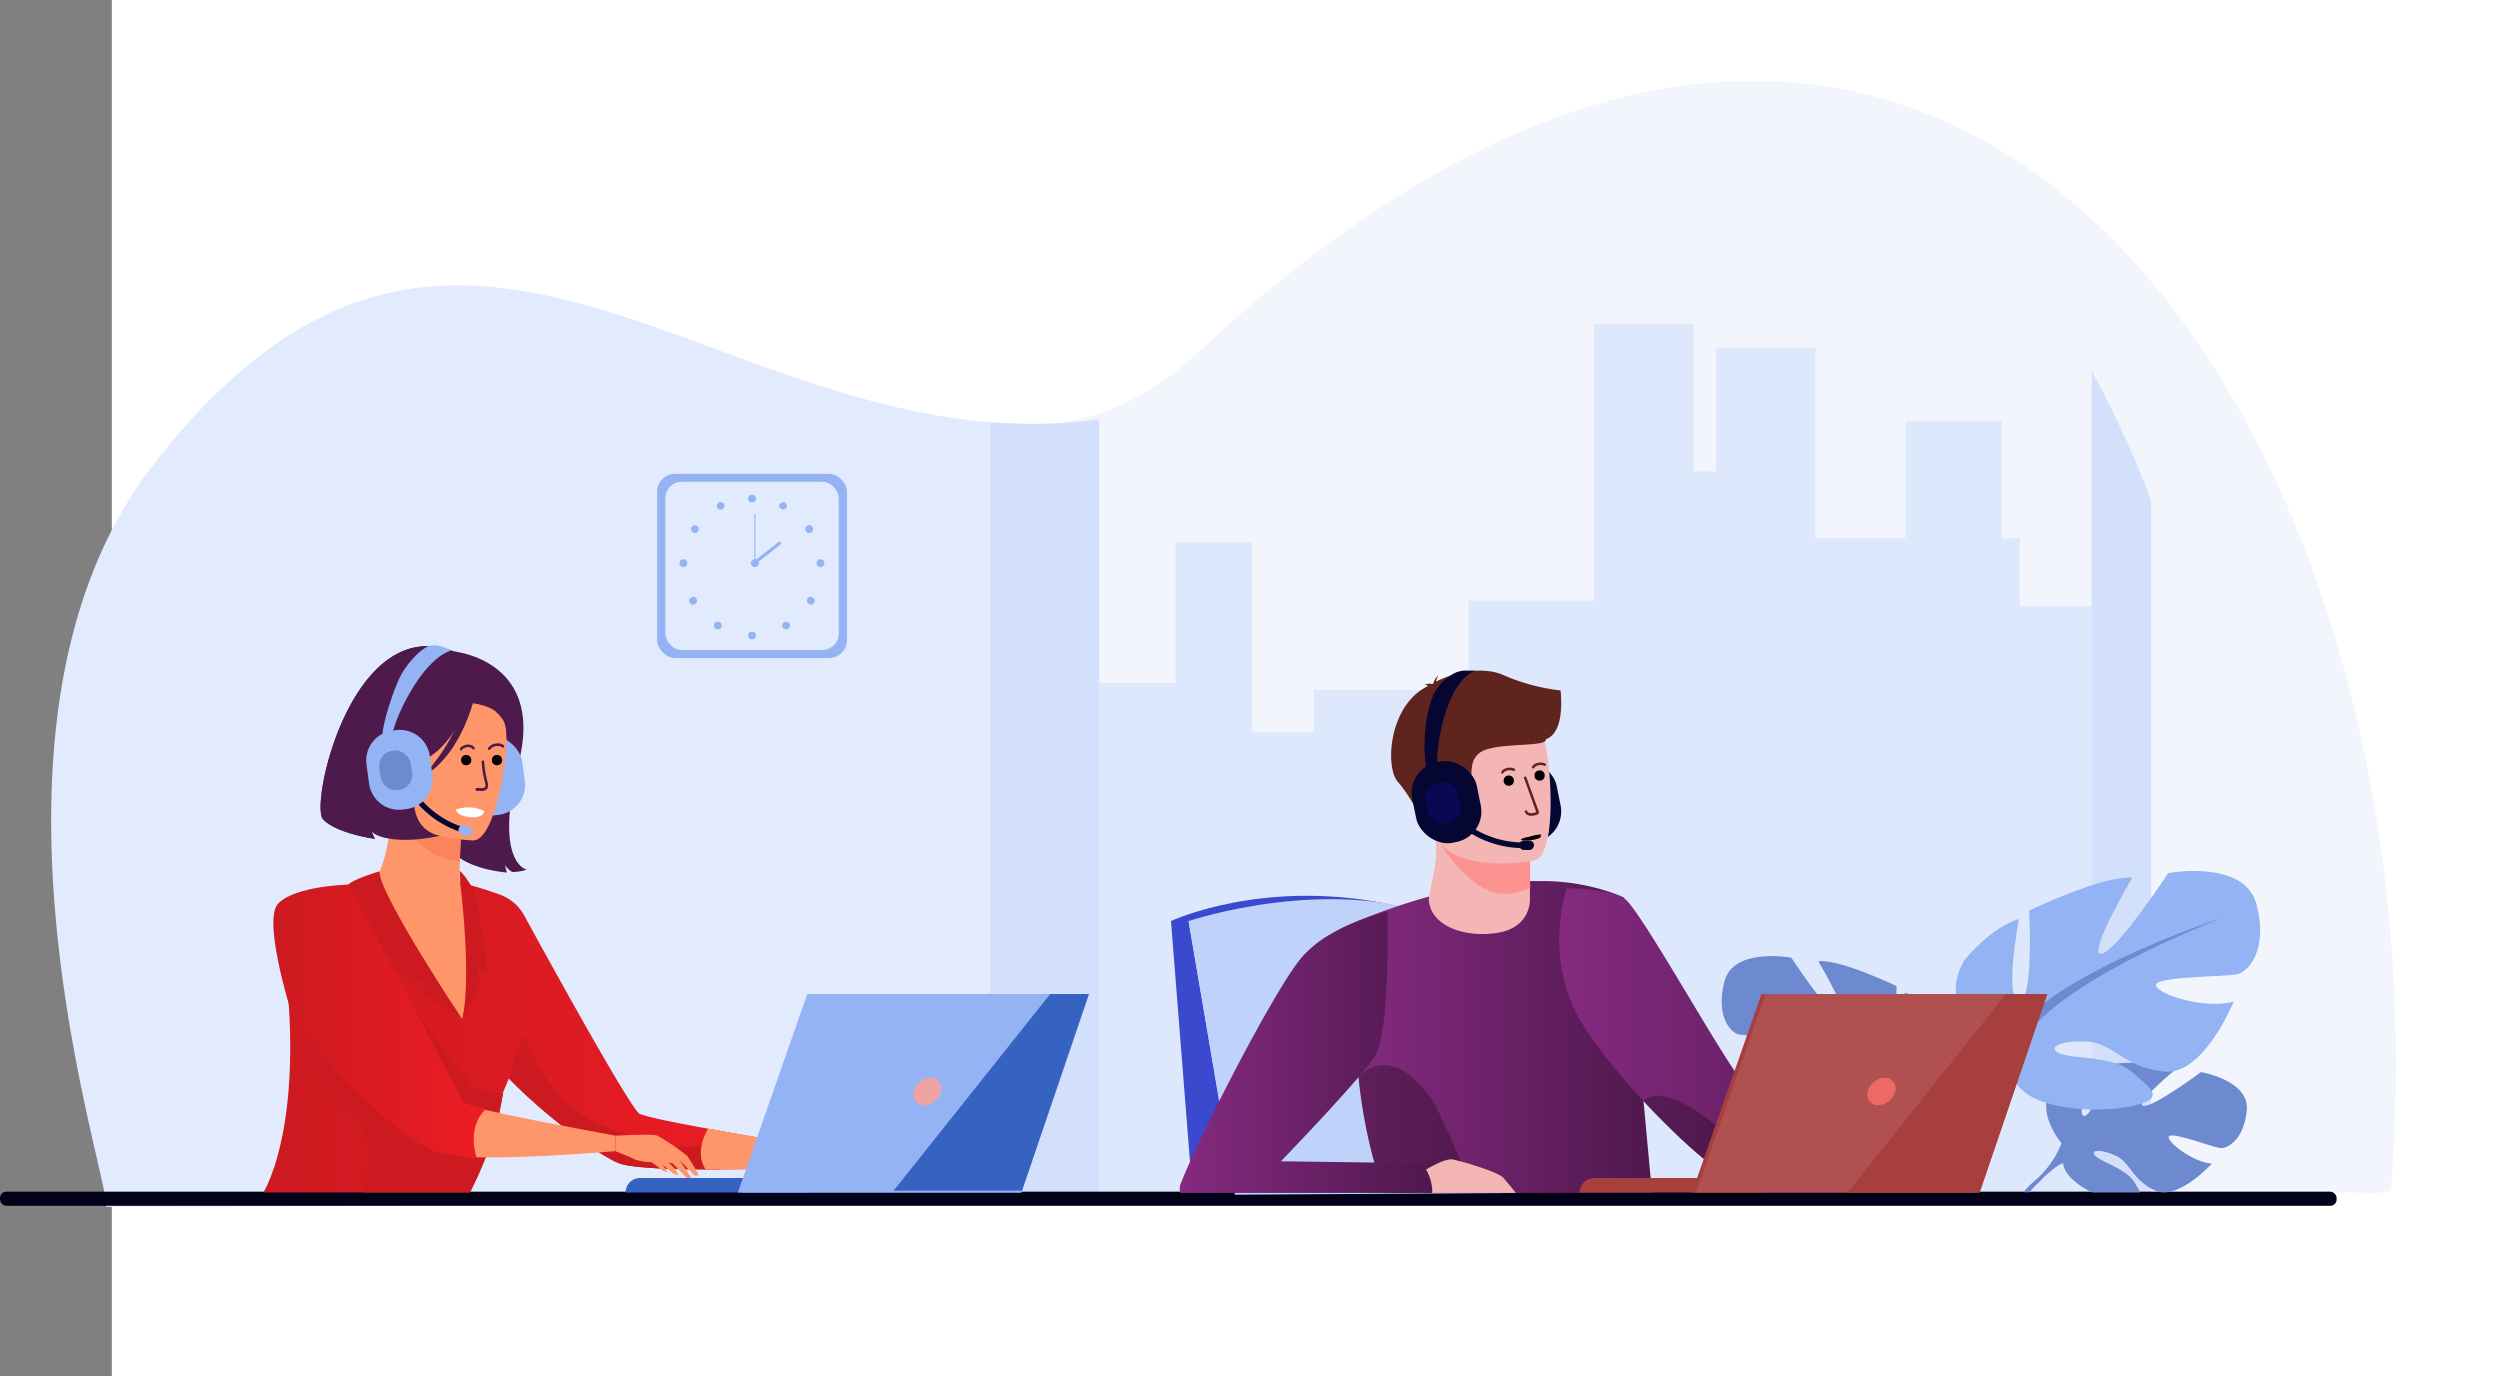 <svg xmlns="http://www.w3.org/2000/svg" xmlns:xlink="http://www.w3.org/1999/xlink" viewBox="0 0 486.77 268"><rect x="0" y="0" width="486.77" height="268" fill="#808080" stroke="none"/><defs><style>.cls-1{fill:#fff;}.cls-2,.cls-4{fill:#e2ebfd;}.cls-3{fill:#f2f6fc;}.cls-4{opacity:0.6;}.cls-5{fill:#dde8fd;}.cls-6{fill:#93b3f4;}.cls-7{fill:#d3e0fc;}.cls-8{fill:#010117;}.cls-9{fill:#3a49cd;}.cls-10{fill:#060632;}.cls-11{fill:#bed2fa;}.cls-12{fill:#6d89cf;}.cls-13{fill:url(#linear-gradient);}.cls-14{fill:url(#linear-gradient-2);}.cls-15{fill:#f4b5b5;}.cls-16{fill:#fc9290;}.cls-17{fill:#60241e;}.cls-18{fill-opacity:0.28;}.cls-19{fill:url(#linear-gradient-3);}.cls-20{fill:#a83f3f;}.cls-21{fill:#b05050;}.cls-22{fill:#ed6966;}.cls-23{fill:#0b0754;}.cls-24{fill:#4e1a4c;}.cls-25{fill:#ff9669;}.cls-26{fill:#fc845b;}.cls-27{fill:url(#linear-gradient-4);}.cls-28{fill:#cc1a20;}.cls-29{fill:#3662c1;}.cls-30{fill:#efa2a2;}.cls-31{fill:url(#linear-gradient-5);}</style><linearGradient id="linear-gradient" x1="263.49" y1="201.89" x2="321.66" y2="201.89" gradientUnits="userSpaceOnUse"><stop offset="0" stop-color="#852a80"/><stop offset="1" stop-color="#4f184d"/></linearGradient><linearGradient id="linear-gradient-2" x1="303.59" y1="200.25" x2="376.46" y2="200.25" xlink:href="#linear-gradient"/><linearGradient id="linear-gradient-3" x1="229.73" y1="204.86" x2="278.88" y2="204.86" xlink:href="#linear-gradient"/><linearGradient id="linear-gradient-4" x1="51.27" y1="201.95" x2="156.37" y2="201.95" gradientUnits="userSpaceOnUse"><stop offset="0" stop-color="#cc1a20"/><stop offset="1" stop-color="#ed1c24"/></linearGradient><linearGradient id="linear-gradient-5" x1="53.22" y1="198.78" x2="94.46" y2="198.78" xlink:href="#linear-gradient-4"/></defs><title>Asset 1</title><g id="Layer_2" data-name="Layer 2"><g id="Layer_1-2" data-name="Layer 1"><rect class="cls-1" x="21.77" width="465" height="268"/><path class="cls-2" d="M203.38,82.51V234.36L20.7,235c.46-6.64-29.61-94.18,8.93-144.2,54.7-71,101.44-13.58,163.14-8.6A100.58,100.58,0,0,0,203.38,82.51Z"/><path class="cls-3" d="M465.56,231.42c-.15,1.9-12.52-.3-12.69,1.56l-77.13.43H203.38V82.51a38.5,38.5,0,0,0,6.63-.86c7.57-1.65,15.5-5.81,23.9-13.64,87-80.79,157.86-58.85,197.64,4.22a195.79,195.79,0,0,1,13.26,25.09C461.72,135.65,469.36,183.4,465.56,231.42Z"/><line class="cls-4" x1="203.38" y1="234.48" x2="203.38" y2="234.36"/><polygon class="cls-5" points="408.17 118.01 408.17 233.41 214 233.41 214 132.99 228.88 132.99 228.88 105.59 243.76 105.59 243.76 142.61 255.81 142.61 255.81 134.34 276.81 134.34 276.81 148.33 285.94 148.33 285.94 116.92 310.4 116.92 310.4 63.05 329.73 63.05 329.73 91.78 334.14 91.78 334.14 67.71 353.48 67.71 353.48 104.78 371 104.78 371 82.03 389.75 82.03 389.75 104.78 393.24 104.78 393.24 118.01 408.17 118.01"/><rect class="cls-6" x="127.94" y="92.25" width="36.98" height="35.88" rx="3.53" ry="3.53"/><rect class="cls-2" x="129.54" y="93.8" width="33.77" height="32.77" rx="3.22" ry="3.22"/><path class="cls-6" d="M145.66,97.08a.77.77,0,1,1,.76.76A.76.76,0,0,1,145.66,97.08Z"/><path class="cls-6" d="M151.84,98.16a.77.77,0,0,1,1-.3.78.78,0,0,1,.3,1,.77.77,0,0,1-1.34-.75Z"/><path class="cls-6" d="M157.13,102.37a.76.76,0,0,1,1.06.23.77.77,0,0,1-.22,1.06.78.78,0,0,1-1.06-.23A.77.77,0,0,1,157.13,102.37Z"/><path class="cls-6" d="M159.76,108.88a.77.77,0,1,1-.77.77A.76.76,0,0,1,159.76,108.88Z"/><path class="cls-6" d="M158.42,116.44a.76.76,0,1,1-1.08,0A.76.76,0,0,1,158.42,116.44Z"/><path class="cls-6" d="M153.61,121.26a.76.76,0,1,1-1.08,0A.76.76,0,0,1,153.61,121.26Z"/><path class="cls-6" d="M145.66,123.74a.77.77,0,1,1,.76.77A.76.76,0,0,1,145.66,123.74Z"/><path class="cls-6" d="M141,98.16a.78.78,0,0,0-1.05-.3.77.77,0,0,0-.29,1,.76.76,0,0,0,1,.29A.77.77,0,0,0,141,98.16Z"/><path class="cls-6" d="M135.69,102.37a.77.77,0,0,0-.83,1.29.78.78,0,0,0,1.06-.23A.76.76,0,0,0,135.69,102.37Z"/><path class="cls-6" d="M133.07,108.88a.77.77,0,1,0,.76.77A.76.76,0,0,0,133.07,108.88Z"/><path class="cls-6" d="M134.41,116.44a.76.76,0,1,0,1.08,0A.76.76,0,0,0,134.41,116.44Z"/><path class="cls-6" d="M139.22,121.26a.76.76,0,1,0,1.08,0A.76.76,0,0,0,139.22,121.26Z"/><path class="cls-6" d="M146.22,109.65a.77.77,0,1,1,.76.76A.76.76,0,0,1,146.22,109.65Z"/><rect class="cls-6" x="146.88" y="100.08" width="0.21" height="9.57"/><rect class="cls-6" x="146.2" y="107.33" width="6.45" height="0.63" transform="translate(-34.58 115.28) rotate(-38.15)"/><path class="cls-7" d="M214,81.65v151H192.76V82.2A96.8,96.8,0,0,0,214,81.65Z"/><path class="cls-7" d="M418.83,97.32v135.3H407.26V72.23A204.54,204.54,0,0,1,418.83,97.32Z"/><rect class="cls-8" y="232.03" width="454.96" height="2.75" rx="1.23" ry="1.23"/><polygon class="cls-9" points="231.41 179.33 228 179.33 232.17 232.11 240.45 232.11 231.41 179.33"/><rect class="cls-10" x="290.77" y="148.19" width="12.82" height="15.98" rx="6.04" ry="6.04" transform="translate(-25.03 61.91) rotate(-11.42)"/><path class="cls-9" d="M228,179.33s18.6-8.73,44.08-2.92l-40.68,2.92Z"/><path class="cls-11" d="M240.45,232.62l-9-53.29s28.5-9.57,50.61,0l13.15,52.95Z"/><path class="cls-12" d="M437.47,216.12c-.5,5.78-3.77,7.56-5.2,7.41s-9.84-3.36-10-2.18,4.87,5,8.41,5.2c0,0-6.68,7.36-11.12,5.24s-4.82-5.5-7.59-6.76-5.13-1.26-4,0,6.16,2.54,7.74,5.34c.37.66.74,1.27,1,1.81l-9.35,0c-3-1.48-5.46-3.51-5.65-5.7,0-.17,0-.32,0-.48l-.29-3.37s-4.8-5.6-2.3-10.24a7,7,0,0,1,1.9-2.21s4.47-2.71,8.12-2.49a43.36,43.36,0,0,0-3.62,7.56c-.28,1-.31,1.75.12,2s1.1-.47,1.74-1.62a58.56,58.56,0,0,0,3.33-8.45s2.69-.27,5.75-.3a40.47,40.47,0,0,1,4.14.12,11.29,11.29,0,0,1,3.57.76l-.49.41c-.46.38-1.19,1-2,1.72-2.41,2.14-5.55,5.15-4.38,5.42.95.22,3.94-1.55,6.59-3.31,2.47-1.63,4.65-3.26,4.65-3.26S438,210.34,437.47,216.12Z"/><path class="cls-12" d="M432.82,216.27s-25.74-1-31.43,6.37a18.68,18.68,0,0,1-5.12,7.2l-.61,1.64s4.46-4.7,6.06-5C401.72,226.49,399.22,217.37,432.82,216.27Z"/><path class="cls-12" d="M397.35,229.79a12.63,12.63,0,0,1-1,1h0c-.16.15-.32.32-.48.49s-.46.56-.68.86h-1.21a14.57,14.57,0,0,1,2.32-2.32h0C396.36,229.78,398.58,228.44,397.35,229.79Z"/><path class="cls-12" d="M373.29,213.06s10.39-5.81,5.54-13.7c0,0-3.88-4.85-8-6.1,0,0,2.21,11.77,0,12.05S369.28,192,369.28,192s-10.94-5.26-15.24-4.85c0,0,6.79,11.49,4.57,11.22s-9.83-11.91-9.83-11.91-11.21-2.08-13,4.57,1.1,10,2.77,10.38,12.32.28,12,1.66-7.47,3.61-11.49,2.36c0,0,4.43,10.94,10.25,10.38s7.61-4.15,11.21-4.43,6.23.7,4.43,1.66-7.89.32-10.8,2.79-5.26,4,.14,5.11,15.09.41,17-3.74Z"/><path class="cls-12" d="M340.89,193.13s29.08,9.41,32.4,19.93a22.07,22.07,0,0,0,2.77,10.11v2.08s-3.05-7.06-4.71-8C371.35,217.22,377.86,208.08,340.89,193.13Z"/><path class="cls-12" d="M378.75,232.14h-1.66a21.63,21.63,0,0,0-1.15-7.16h0a7.18,7.18,0,0,0-.33-.74h0c-.35-.67-.58-1.17-.73-1.53h0c-.85-2.09,1.18.47,1.18.47A19.42,19.42,0,0,1,378.75,232.14Z"/><path class="cls-6" d="M389.81,205s-13.69-7.66-7.3-18.07c0,0,5.11-6.38,10.59-8,0,0-2.92,15.52,0,15.88s2-17.52,2-17.52,14.42-6.94,20.07-6.39c0,0-8.94,15.15-6,14.79s13-15.7,13-15.7,14.78-2.74,17.16,6-1.46,13.14-3.65,13.69-16.25.37-15.88,2.19,9.85,4.75,15.15,3.11c0,0-5.84,14.41-13.51,13.68s-10-5.47-14.78-5.84-8.22.92-5.85,2.19,10.41.42,14.24,3.68,6.94,5.27-.18,6.73-19.9.55-22.45-4.93Z"/><path class="cls-12" d="M432.52,178.76S394.19,191.17,389.81,205a29,29,0,0,1-3.65,13.33v2.74s4-9.31,6.21-10.59C392.37,210.52,383.79,198.47,432.52,178.76Z"/><path class="cls-12" d="M387.72,217.74h0c-.19.48-.5,1.14-1,2h0a9.71,9.71,0,0,0-.44,1h0c-1.31,3.29-1.57,7.83-1.52,11.4h-2.2a25.66,25.66,0,0,1,3.56-13.78h0C386.22,218.29,388.83,215,387.72,217.74Z"/><path class="cls-13" d="M321.66,232.28H269.59a55,55,0,0,1-2-5.93,100.46,100.46,0,0,1-3.06-16.52l0-.22a193.1,193.1,0,0,1-.91-24.69c.08-3.25.21-5.25.22-5.34h0l.33-.13c2.76-1.16,5.41-2.16,7.95-3h0c2.13-.73,4.19-1.36,6.16-1.9a89.92,89.92,0,0,1,9.7-2.11,70.38,70.38,0,0,1,9.57-.89h.38c.76,0,1.49,0,2.19,0A41.42,41.42,0,0,1,314.35,174c.34.13.62.25.86.36l.1,0c.27.12.48.23.62.3l.06,0,.21.12L320,214.34Z"/><path class="cls-14" d="M373.54,223.75c-5.21,2.42-36.24,4.46-39.22,3.6-1.53-.44-7.93-6.08-14.36-13h0c-6.09-6.56-12.23-14.28-14.3-19.83a34,34,0,0,1-.6-21.55s7.92,0,11.15,1.92,21.68,35.94,24.15,36.83,31.7,2.58,35,4.17C375.39,215.88,378.76,221.33,373.54,223.75Z"/><path class="cls-15" d="M297.89,172.89v1.92s.53,6-6.87,6.9-13-2.33-12.81-7c.66-3.6,1.39-6.06,1.43-9a20.33,20.33,0,0,0-.27-3.6l14.34-.31,4.23.68Z"/><path class="cls-16" d="M297.93,162.49l0,10.4a12.27,12.27,0,0,1-5.17,1.15c-6.59,0-13.15-10.6-13.36-11.92Z"/><path class="cls-15" d="M298.77,167.54s-18.36,3.74-20.51-7.73-6-18.71,5.66-21.58,14.73,1.08,16.38,4.73S303.49,166.27,298.77,167.54Z"/><path class="cls-17" d="M303.86,134.43a38.26,38.26,0,0,1-11.16-3c-4.91-2.12-11.09.23-13.1,1.29a3.16,3.16,0,0,1,.49-1.2,2.69,2.69,0,0,0-1,1.53c-.09.07-.13.12-.11.13a3.54,3.54,0,0,0-1.68.11s.46-.06.63.23a.18.18,0,0,0,.07.08c-7.64,3.71-8.33,15.8-5.86,18.59,3,3.36,6.52,10.93,6.52,10.93a6.5,6.5,0,0,0,.75-4.75c-.54-3,2-3,5.24-4.32s.53-5.11,3.36-7.4,13.18-1,13-2.72C304.87,142.53,303.86,134.83,303.86,134.43Z"/><path class="cls-18" d="M269.59,232.28a55,55,0,0,1-2-5.93,100.46,100.46,0,0,1-3.06-16.52l0-.22s.11.13.15.08c2-2.47,7.56-5.16,14.26,4.65,1.34,1.95,7.21,15.65,8.14,17.94Z"/><path class="cls-15" d="M275,232.28a5.59,5.59,0,0,1,.71-3.39s.86-.56,2-1.2c1.7-1,4-2.12,5.08-1.94l.74.16c2.5.6,8.33,2.4,9.21,3.45.72.86,1.71,2,2.39,2.92Z"/><path class="cls-19" d="M278.88,232.28H229.82a3,3,0,0,1,0-1.65c1.46-3.7,4.32-9.78,7.61-16.31,2.42-4.8,5.07-9.85,7.57-14.36,3.48-6.26,6.66-11.5,8.54-13.65a22.08,22.08,0,0,1,5.27-4.28,37.59,37.59,0,0,1,4.93-2.45h0l.33-.13a43.62,43.62,0,0,1,6.12-2s0,1.55,0,3.94c0,6.91-.25,20.85-2.46,24.25a44.77,44.77,0,0,1-3.19,4.06l-.12.14c-.78.91-1.64,1.88-2.54,2.89-5.12,5.74-11.6,12.47-12.39,13.29l-.09.09h.1l13.76.19,4.22.06,8.74.12a3.3,3.3,0,0,1,1.44,1.22A8.89,8.89,0,0,1,278.88,232.28Z"/><path class="cls-18" d="M373.54,223.75c-5.21,2.42-36.24,4.46-39.22,3.6-1.53-.44-7.93-6.08-14.36-13,.31,0,3.26-4.86,16.68,6.88,0,0,3.51,1.56,13.08.68S371.56,220.71,373.54,223.75Z"/><path class="cls-20" d="M343.06,232.19H307.59a2.83,2.83,0,0,1,2.83-2.83h32.64Z"/><polygon class="cls-20" points="342.96 193.56 397.8 193.56 384.65 232.19 329.45 232.19 342.96 193.56"/><polygon class="cls-21" points="398.61 193.55 385.45 232.19 330.26 232.19 343.77 193.55 398.61 193.55"/><path class="cls-22" d="M369,212.51a3.56,3.56,0,0,1-3.29,2.68,2.06,2.06,0,0,1-2.05-2.68,3.57,3.57,0,0,1,3.29-2.67A2.06,2.06,0,0,1,369,212.51Z"/><polygon class="cls-20" points="398.61 193.55 385.45 232.19 359.78 232.19 390.53 193.55 398.61 193.55"/><rect class="cls-10" x="275.24" y="148.19" width="12.82" height="15.98" rx="6.04" ry="6.04" transform="translate(-25.35 58.86) rotate(-11.42)"/><path class="cls-10" d="M277.91,150.17c-.49-.89-1.21-8,.74-13.66a9.09,9.09,0,0,1,4.39-5.35,4.73,4.73,0,0,1,2.26-.59l1.93,0c-6.34,2.69-7.81,17.06-7.32,18.59a.19.19,0,0,0-.05-.1Z"/><path class="cls-10" d="M296.42,165.13a19.67,19.67,0,0,1-16-8.51l.95-.59-.47.29.47-.29a18.51,18.51,0,0,0,15,8h.2l0,1.12Z"/><path class="cls-23" d="M281.88,160.19l-.37.07a3,3,0,0,1-3.54-2.35l-.39-1.91a3,3,0,0,1,2.36-3.54l.36-.07a3,3,0,0,1,3.55,2.35l.38,1.9A3,3,0,0,1,281.88,160.19Z"/><path class="cls-10" d="M297.75,165.5h-1a.93.93,0,0,1-.93-.93h0a.93.93,0,0,1,.93-.93h1a.93.93,0,0,1,.93.93h0A.93.93,0,0,1,297.75,165.5Z"/><path class="cls-24" d="M84.44,148.81s-9,4.58-2.43,14.4c0,0-7.69.89-9.62-1.32a6.23,6.23,0,0,0,.63,1.44s-7.44-1-10.11-3.8,5.65-40.36,25.48-32.68c0,0,17.64,1.61,12.63,21.48s1.57,21,1.57,21a9.39,9.39,0,0,1-2.86.45s-1.21-.71-1.34-1.47a4.63,4.63,0,0,0,.33,1.58s-7.2-.52-10.3-3.79S82.73,152.8,84.44,148.81Z"/><rect class="cls-6" x="89.57" y="143.27" width="12.43" height="15.49" rx="5.85" ry="5.85" transform="translate(-19.83 14.58) rotate(-7.89)"/><path class="cls-25" d="M99.25,188.64c-2.67,2.06-4.36,9.5-8.66,10.73C74.45,204,65.79,184.82,63,175.46a14.21,14.21,0,0,1,5.45-2c1.17-.2,2.41-.35,3.43-.46,1.76-1.49,4.2-7.38,4.35-16.33l.78.16,13,2.87s-.38,4.12-.47,8c-.07,3-.17,3.76.07,4.12,1,.17,2.21,2.77,2.21,2.77h0A83.38,83.38,0,0,1,99.25,188.64Z"/><path class="cls-26" d="M90,159.72s-.39,4.12-.48,8c-7.32-.36-11.06-7.12-12.57-10.86Z"/><path class="cls-27" d="M156.37,227.38s-7.67.28-16,.31h-3c-6.78,0-13.45-.26-16.29-1s-13.43-7.95-22-16.7h0c-.66,1.58-1.16,2.79-1.17,2.88a43.62,43.62,0,0,1-1.18,5.83,70.67,70.67,0,0,1-5.27,13.48H86.94l-35.67,0s6.74-10.38,4.93-37c-.05-.67,6.21-22.13,6.21-22.13s4.86-.85,10.48-1.3c.53.48,1.62,14.6,8.65,15.41,1.14.14,8.47,11.34,8.47,11.34L92.24,187l-2.63-15.18a80.28,80.28,0,0,1,8,2.47,8.86,8.86,0,0,1,4.48,4c4.91,9,20.84,37.91,22.47,38.59s7.26,1.78,13.33,2.89h0c8.13,1.48,16.85,2.89,16.85,2.89Z"/><polygon class="cls-11" points="94.06 232.18 91.5 232.19 91.51 232.18 94.06 232.18"/><path class="cls-25" d="M92.19,163.64s-17.35-.34-17-11.14-1.61-18.12,9.49-18.35,13.09,3.95,13.84,7.59S96.71,163.45,92.19,163.64Z"/><path class="cls-28" d="M140.37,227.69h-3c-6.78,0-13.45-.26-16.29-1s-13.43-7.95-22-16.7h0s1.8-6.89,2.58-8,3.83,10.06,11,14.62S131,224.32,136.48,223C140.14,222.16,140.51,225.45,140.37,227.69Z"/><path class="cls-1" d="M88.78,157.63s.11,1.3,3,1.5c0,0,2.39.17,2.49-1.22A7.06,7.06,0,0,0,88.78,157.63Z"/><path class="cls-10" d="M89.72,162a19.06,19.06,0,0,1-12.3-12.54l1-.26-.52.13.52-.13A18,18,0,0,0,90.05,161l.18.06-.31,1Z"/><path class="cls-6" d="M90.84,162.73l-.93-.29a.91.91,0,0,1-.59-1.14h0a.9.9,0,0,1,1.13-.58l.93.29a.91.91,0,0,1,.59,1.13h0A.91.91,0,0,1,90.84,162.73Z"/><path class="cls-24" d="M93.17,132.71s-4.44,13.16-11.1,15.39-8.87-.41-8.87-.41a19.26,19.26,0,0,0,5.47-11.81S89.44,127.33,93.17,132.71Z"/><path class="cls-24" d="M84.88,136.59s9.05-.51,11.75,2.06c2,1.86,1.9,2.83,2.05,5.31,0,0,4-6.11-.11-10.38C94.25,129.06,84.88,136.59,84.88,136.59Z"/><path class="cls-24" d="M92.79,134.1s-2.27,12.59-10.55,17.16c0,0,8-8.2,8.17-16.42S92.79,134.1,92.79,134.1Z"/><path class="cls-24" d="M62.91,159.53c2.67,2.82,10.11,3.8,10.11,3.8a6.23,6.23,0,0,1-.63-1.44c3.83,3.1,13.23.85,13.23.85-7.5-1.66-5.07-12.48-2.52-12.94a232.61,232.61,0,0,1,5.81-22.88l-.52-.07C68.56,119.17,60.24,156.71,62.91,159.53Z"/><path class="cls-6" d="M79.19,157.52l-.71.1a5.88,5.88,0,0,1-6.61-5l-.51-3.75a5.86,5.86,0,0,1,5-6.6l.72-.1a5.88,5.88,0,0,1,6.6,5l.52,3.74A5.87,5.87,0,0,1,79.19,157.52Z"/><path class="cls-6" d="M74.51,143.87c-.43-.8,1.07-7,3.26-11.81,1.06-2.33,3.74-5.44,5.65-6.24a4.12,4.12,0,0,1,2.36,0,17.9,17.9,0,0,1,2.07.83c-6.29,2-11.75,15.12-11.35,16.49a.34.34,0,0,0,0-.1Z"/><rect class="cls-12" x="73.95" y="146.14" width="6.19" height="7.72" rx="2.92" ry="2.92" transform="translate(-19.98 12.08) rotate(-7.94)"/><path class="cls-25" d="M119.85,221.13s7.44-.43,8.16,0a41.57,41.57,0,0,1,5.8,3.95,43.23,43.23,0,0,1,2.26,3.75s-.71.2-1-.09-2.75-2.87-2.75-2.87l2.5,3.79a2.18,2.18,0,0,1-1.21-.41c-.34-.38-2.67-2.75-2.67-2.75l-.79-.15a8.3,8.3,0,0,1,1.25,1.23,8.11,8.11,0,0,1,.72,1.22,5.48,5.48,0,0,1-.93-.23c-.22-.1-2.31-1.93-2.31-1.93l1.11,1.51a3,3,0,0,1-1-.2,16.28,16.28,0,0,0-2.16-1.67,9.6,9.6,0,0,1-3.26-.55c-.89-.47-3.69-1.56-3.69-1.56Z"/><path class="cls-28" d="M73.91,169.65s-5,1.45-6.11,2.59c0,0,5.21,13.3,12.7,19.5l2-1.42v3.23L90,198.47S73.53,173.67,73.91,169.65Z"/><path class="cls-28" d="M96.78,218.7a70.67,70.67,0,0,1-5.27,13.48H67.8s2.75,0,2.75,0c-.07-.24,4-11.28-2.75-15.81s-9.21-15.67-9.21-15.67l21.52-5.26S89,208.37,91.5,210.84c1.94,1.89,6.46,2,6.46,2Z"/><path class="cls-28" d="M89.61,171.84s2.29,18.09.41,26.63c0,0,3.07-5.65,3.5-6.68L93,188.68l2,.69s-1.74-14.42-3.33-17-2.16-2.77-2.16-2.77Z"/><path class="cls-25" d="M156.37,227.38s-9.6.36-19,.31c-2.32-3.61.52-7.93.52-7.93h0c8.13,1.48,16.85,2.89,16.85,2.89Z"/><path class="cls-29" d="M157.28,232.19H121.81a2.83,2.83,0,0,1,2.83-2.83h32.64Z"/><polygon class="cls-6" points="212.02 193.55 198.87 232.19 143.67 232.19 157.18 193.55 212.02 193.55"/><polygon class="cls-6" points="212.02 193.55 198.99 231.83 198.87 232.19 144.48 232.19 157.99 193.55 212.02 193.55"/><path class="cls-30" d="M183.26,212.51a3.56,3.56,0,0,1-3.29,2.68,2.06,2.06,0,0,1-2.05-2.68,3.57,3.57,0,0,1,3.29-2.67A2.06,2.06,0,0,1,183.26,212.51Z"/><polygon class="cls-29" points="212.02 193.55 198.99 231.83 174 231.83 204.47 193.55 212.02 193.55"/><path class="cls-25" d="M119.86,224.13s-18.26,1.6-28.36,1.15v-9.92c6.62,1.83,28.35,5.77,28.35,5.77Z"/><path class="cls-31" d="M67.8,172.24s-10.44.24-13.67,3.73,3.21,23.22,3.21,23.22S76.8,223,86.54,224.71c0,0,4.25.58,6.24.61,0,0-2-5.67,1.68-9.22,0,0-4.17-1.17-4.35-1.69S67.8,172.24,67.8,172.24Z"/><circle cx="90.77" cy="148" r="1"/><circle cx="96.77" cy="148" r="1"/><path class="cls-24" d="M89.76,146.13h0a.26.26,0,0,1-.21-.29.76.76,0,0,1,.49-.56,2.73,2.73,0,0,1,.69-.26,1.87,1.87,0,0,1,.88,0,1.22,1.22,0,0,1,.78.54.26.26,0,0,1-.08.35.27.27,0,0,1-.35-.09.75.75,0,0,0-.46-.32,1.66,1.66,0,0,0-.66,0,2.86,2.86,0,0,0-.58.21c-.18.1-.21.17-.21.19A.26.26,0,0,1,89.76,146.13Z"/><path class="cls-24" d="M95.24,146a.2.2,0,0,1-.13,0,.24.24,0,0,1-.09-.34,2.1,2.1,0,0,1,1.69-.9,1.62,1.62,0,0,1,1.4.39.25.25,0,0,1,0,.35.24.24,0,0,1-.35,0,1.27,1.27,0,0,0-1-.24,1.72,1.72,0,0,0-1.3.66A.24.24,0,0,1,95.24,146Z"/><path class="cls-24" d="M93.87,154l-.38,0a1.71,1.71,0,0,0-.6,0,.25.25,0,0,1-.3-.21.29.29,0,0,1,.18-.34,2.16,2.16,0,0,1,.76,0l.34,0c.26,0,.55-.09.62-.31a1.06,1.06,0,0,0,0-.57,19.64,19.64,0,0,1-.71-4.26.25.25,0,1,1,.5,0,18.79,18.79,0,0,0,.7,4.12,1.66,1.66,0,0,1,0,.92A1.1,1.1,0,0,1,93.87,154Z"/><circle cx="293.77" cy="152" r="1"/><circle cx="299.77" cy="151" r="1"/><path class="cls-17" d="M292.53,150.62a.17.17,0,0,1-.1,0,.23.23,0,0,1-.13-.32,1.16,1.16,0,0,1,.56-.56,2.32,2.32,0,0,1,2-.09.24.24,0,0,1,.13.33.26.26,0,0,1-.33.13,1.84,1.84,0,0,0-1.57.07.7.7,0,0,0-.34.31A.26.26,0,0,1,292.53,150.62Z"/><path class="cls-17" d="M298.53,149.62a.17.17,0,0,1-.1,0,.23.23,0,0,1-.13-.32,1.16,1.16,0,0,1,.56-.56,2.32,2.32,0,0,1,2-.09.24.24,0,0,1,.13.33.26.26,0,0,1-.33.13,1.8,1.8,0,0,0-1.57.07.7.7,0,0,0-.34.31A.26.26,0,0,1,298.53,149.62Z"/><path class="cls-17" d="M298.08,158.84H298a1.3,1.3,0,0,1-1.12-.72.25.25,0,0,1,.14-.33.26.26,0,0,1,.33.14.79.79,0,0,0,.69.41,3.22,3.22,0,0,0,1-.19l.06,0a.22.22,0,0,1,0-.08l-2.36-6.55a.24.24,0,0,1,.15-.32.25.25,0,0,1,.32.15l2.36,6.55a.58.58,0,0,1,0,.53.57.57,0,0,1-.33.21A3.34,3.34,0,0,1,298.08,158.84Z"/><path d="M300,162.48a.49.49,0,0,1-.12.59,1.47,1.47,0,0,1-.58.27,7.52,7.52,0,0,1-3.23.19c.34-.39,1.42-.55,1.92-.67A7.59,7.59,0,0,1,300,162.48Z"/></g></g></svg>